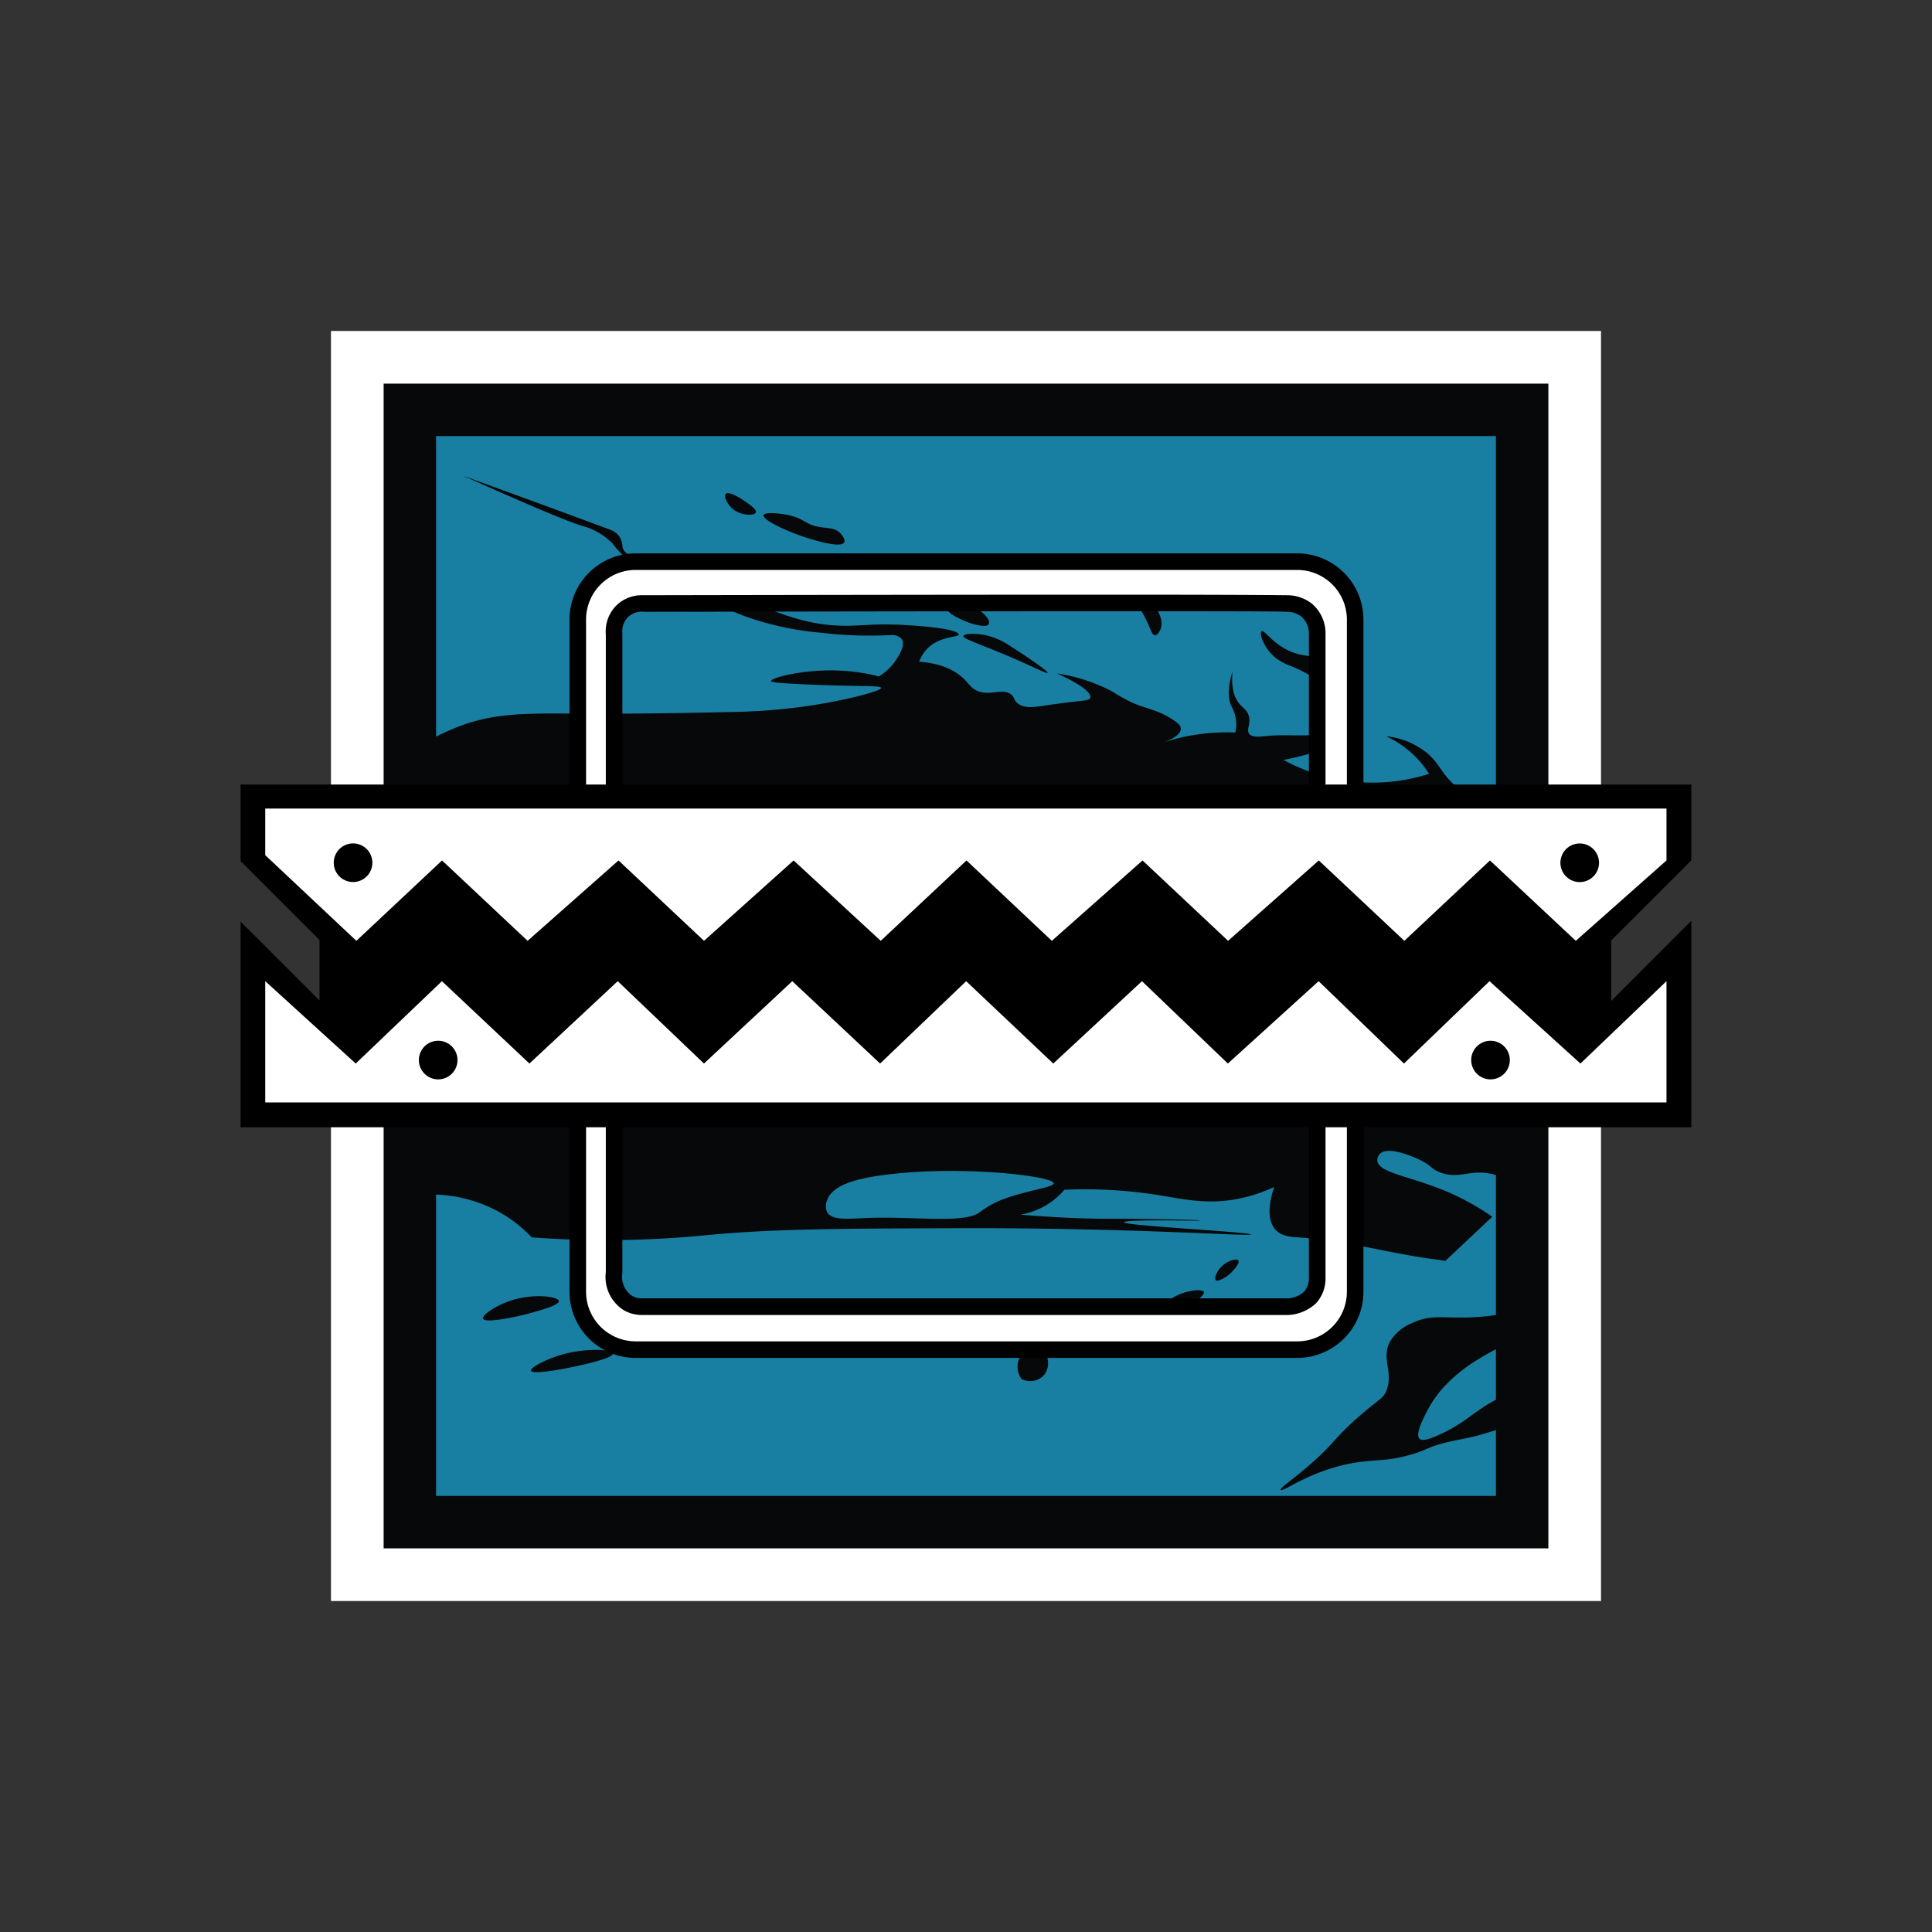 <svg xmlns="http://www.w3.org/2000/svg" viewBox="0 0 350 350">
    <rect x="0" y="0" width="350" height="350" fill="#333333" stroke="none"/>
    <defs>
        <clipPath id="a">
            <path fill="none" d="M79 79h192v192H79z"/>
        </clipPath>
    </defs>
    <path fill="#fff" d="M59.96 59.96h230.08v230.08H59.96z"/>
    <path fill="#060809" d="M69.5 69.5h211v211h-211z"/>
    <path fill="#187fa3" d="M79 79h192v192H79z"/>
    <path d="M258.92 228l2.92.42 8.5-8a46 46 0 0 0-8.5-4.67c-6.44-2.68-12.16-3.28-12.33-5.5a1.69 1.69 0 0 1 .42-1.17c1.42-1.59 6 .47 6.83.83 2.75 1.23 2.3 1.81 4.17 2.5 3.45 1.27 5.29-.61 9.25.25a12.07 12.07 0 0 1 4.67 2.17v-69.5l-3.33.42a15.51 15.51 0 0 1-8.19-3.69c-2.26-2.06-2.58-3.82-4.94-5.75a14.08 14.08 0 0 0-7.31-2.94 18.31 18.31 0 0 1 5.56 3.94 18 18 0 0 1 2.25 2.88 33.76 33.76 0 0 1-26.37-2.52 57.19 57.19 0 0 0 12.25-3.85 34.3 34.3 0 0 0-7.69-.62c-2.52.09-5.05-.12-7.56.13-1.3.13-2.73.32-3.25-.44s.4-1.77-.06-3.25c-.31-1-1-1.38-1.56-2-.87-.94-1.68-2.65-1.37-6-1 3.32-.72 5.2-.19 6.31a7.07 7.07 0 0 1 .88 3.19 6.18 6.18 0 0 1-.19 1.56 37 37 0 0 0-13.06 1.81c.23-.08 3.23-1.09 3.19-2.5 0-.53-.46-1-1.25-1.5-2.66-1.84-4.85-2.07-7.5-3.19a36.91 36.91 0 0 1-3.69-2.06 31.42 31.42 0 0 0-9.97-3.26c1.75.81 6.33 3 6 4.38-.17.69-1.41.42-7.81 1.38-2.29.34-4.2.69-5.44-.44-.64-.58-.39-.9-1-1.44-1.55-1.35-3.7.27-6.12-.69-1.26-.49-1.47-1.24-2.62-2.31-1.38-1.29-3.74-2.7-8-3a6.62 6.62 0 0 1 1.38-2.27c2.29-2.44 5.78-2.12 5.79-2.65s-2.1-1.24-8.75-1.67c-7.68-.5-9.13.32-13.83 0-5.17-.36-8.78-1.74-16-4.5-9.62-3.68-8.13-4.83-13.33-5.83-1.57-.3-8.65-1.53-9-3.87a3.57 3.57 0 0 0-.5-1.79 3.41 3.41 0 0 0-1.64-1.3c-1.55-.6-12.17-4.52-26.79-9.83 10.44 4.65 18 7.92 21.42 9.05a12.08 12.08 0 0 1 5.69 3.22 17.66 17.66 0 0 0 1.88 2.13 9.93 9.93 0 0 0 4.63 2.13c5.1 1.08 8.68 5.66 17.65 9a55 55 0 0 0 13.58 2.92 75 75 0 0 0 12.92.42 2.24 2.24 0 0 1 1.75.75c.73 1.09-.51 3-1.08 3.83a9.58 9.58 0 0 1-3.08 2.92 34.48 34.48 0 0 0-7.67-1.08c-6.06-.17-11.89 1.3-11.83 1.92 0 .16.44.33 5.75.58 10 .47 14.1.15 14.17.67s-5.84 2.07-11.58 3a105.53 105.53 0 0 1-14.5 1.33c-16.91.41-27.33.33-27.33.33-11.38-.08-17.32-.27-24.75 3a39 39 0 0 0-5.46 2.88l-.33 81.33A25.83 25.83 0 0 1 90 219.33a24.89 24.89 0 0 1 6.33 4.83c3.9.29 9.87.6 17.17.46s12.83-.7 14.63-.87c11.7-1.13 24-1.18 45-1.25 32.23-.11 53.47 1.55 53.5 1.13s-23-1.59-23-2.19 13.73-.22 13.73-.34-6.9-.25-13.84-.31h-4c-3.55-.05-8.54-.22-14.7-.75a13.25 13.25 0 0 0 8-4.5 84 84 0 0 1 16.17.83c5.13.78 9.37 1.93 15.17.83a28 28 0 0 0 6.67-2.17c-.62 1.85-1.64 5.68.25 7.75 1.13 1.24 2.78 1.29 4.58 1.42 7.84.52 15.48 2.7 23.26 3.8zm-76.85-10.87a16.82 16.82 0 0 0-3.06 1.44 16.34 16.34 0 0 0-1.56 1.06c-2.71 2.05-11.62.74-19.75 1-3.82.12-7 .57-7.87-1.06a2.71 2.71 0 0 1 0-2.12c1-2.87 5.54-3.88 9.25-4.44 13.9-2.08 31.9 0 31.81 1.38-.06.69-4.55 1.21-8.83 2.74zM133.06 92.44c1.48 1 3.65 1 3.88.38s-2-2-2.44-2.31-2.53-1.55-3-1.06.31 2.1 1.56 2.99zm12.38 4.75c.86.29 6.85 2.3 7.5 1.06.25-.48-.36-1.32-.81-1.75-.94-.88-2-.76-3.47-1-2.84-.42-2.81-1.54-5.87-2.19-1.74-.37-4.3-.54-4.47 0-.24.84 3.96 2.82 7.12 3.88z" fill="#060809"/>
    <path d="M174.29 112.29c1.72.81 4.43 1.52 4.83.79s-1-2.29-2.58-3c-2-1-4.67-.49-4.83.25s1.99 1.67 2.58 1.96zm.25 2.92c-.1.47 2.06 1.14 6.42 2.94 6.25 2.57 8.66 4 8.83 3.73s-4.47-3.39-6.67-4.77a12.72 12.72 0 0 0-4.67-2.06c-1.71-.34-3.81-.29-3.91.16zm56.71 4.1a12 12 0 0 0 3 1.5c4.54 2 6 3.8 6.56 3.31s-.14-3.12-1.94-4.5c-1.28-1-2.17-.64-4.12-1.25-4-1.26-5.66-4.4-6.19-4s.44 3.18 2.69 4.94zm-22-4.22c.48 0 .84-.76.92-.93.68-1.46-.09-3.56-1.51-4.64-1-.78-2.51-1.13-2.82-.7s.49 1 1.51 2.89c1.11 2.11 1.28 3.38 1.9 3.38zm62.25 138.24c-4.15 2-5.8 4.34-10.75 6.58-2.54 1.15-3.26 1.06-3.58.75-.78-.76.46-3.25 1.17-4.67a21 21 0 0 1 3.17-4.67 28.89 28.89 0 0 1 6.58-5.25c3-1.87 3.87-1.84 5-3.25a8.89 8.89 0 0 0 1.75-5.33 43.42 43.42 0 0 1-6.92 1.08c-6 .44-8.41-.64-12 1.08a8.15 8.15 0 0 0-4.17 3.5c-1.53 3.07.71 5.46-.58 8.75-.58 1.47-1.19 1.41-4.83 4.58-4.9 4.26-4.62 5.09-9.5 9.25-3.14 2.68-5 3.85-4.83 4.17.33.58 5.92-4 14.58-5.08 3.07-.4 5-.17 8.83-1.25 3.1-.87 2.91-1.31 6.25-2.17 3-.77 4.71-.82 8.25-2a10.1 10.1 0 0 0 3.33-1.5c2.25-1.83 2.66-4.79 2.75-6.25a24.28 24.28 0 0 0-4.5 1.68zm-50-24.08c-1 .88-1.61 2.32-1.25 2.67s1.84-.47 2.75-1.33c.7-.66 1.63-1.85 1.33-2.25s-1.82.01-2.83.91zm-10.75 7.25a7.35 7.35 0 0 0-1.17 1.75 11.05 11.05 0 0 0 4.58-1c1.92-.89 4.2-2.64 3.92-3.25s-4.8-.31-7.33 2.5zm-22 8.08c-1.34-.81-3.59.21-4.25 1.92a3.76 3.76 0 0 0 .58 3.33 3.43 3.43 0 0 0 3.92-.58c1.3-1.36 1.08-3.86-.25-4.67zm-87.5-8.89c-.1-.82-4.74-1.46-8.94 0-2.49.86-5 2.53-4.81 3.19.29.85 5.2-.14 7.63-.75 1.42-.37 6.23-1.59 6.12-2.44zm.63 9.69c-2.9.81-5.85 2.37-5.69 2.94.21.73 5.46-.23 7.63-.69.82-.17 7.29-1.54 7.19-2.37s-4.72-1.11-9.13.12z" fill="#060809"/>
    <path d="M115.17 244.5a10.51 10.51 0 0 1-10.5-10.5V112.25a10.51 10.51 0 0 1 10.5-10.5H235a10.51 10.51 0 0 1 10.5 10.5V234a10.51 10.51 0 0 1-10.5 10.5zm-3.92-14a5.61 5.61 0 0 0 2.53 5.54 4.94 4.94 0 0 0 2.48.65h117.15a6.4 6.4 0 0 0 3.93-1.68 5.15 5.15 0 0 0 1.28-3.48V114.66a5.48 5.48 0 0 0-2-4.17 5.8 5.8 0 0 0-3.16-1.15c-1.19-.08-12-.11-33.18-.11-32.48 0-78 .09-83.54.1a4.61 4.61 0 0 0-.49 0 5.08 5.08 0 0 0-3.59 1.45 5.14 5.14 0 0 0-1.44 4.08z" fill="#fff"/>
    <path d="M235 103.25a9 9 0 0 1 9 9V234a9 9 0 0 1-9 9H115.17a9 9 0 0 1-9-9V112.25a9 9 0 0 1 9-9H235m-118.16 4.58h-.56a6.54 6.54 0 0 0-4.65 1.89 6.64 6.64 0 0 0-1.88 5.22v115.52a7.09 7.09 0 0 0 3.28 6.91 6.45 6.45 0 0 0 3.23.85h117.18a7.88 7.88 0 0 0 5-2.15 6.6 6.6 0 0 0 1.69-4.46V114.64a7 7 0 0 0-2.52-5.32 7.31 7.31 0 0 0-4-1.48c-.78 0-5.07-.11-33.26-.11-32.55 0-77.66.09-83.49.1M235 100.25H115.17a12 12 0 0 0-12 12V234a12 12 0 0 0 12 12H235a12 12 0 0 0 12-12V112.25a12 12 0 0 0-12-12zm-118.31 10.58c5 0 50.91-.1 83.64-.1 17.85 0 31.78 0 33.07.11a4.31 4.31 0 0 1 2.31.82 4 4 0 0 1 1.41 3V231.5a3.63 3.63 0 0 1-.87 2.5 4.92 4.92 0 0 1-2.81 1.21H116.26a3.43 3.43 0 0 1-1.73-.44 4.14 4.14 0 0 1-1.78-4.16V114.75a3.63 3.63 0 0 1 1-2.94 3.57 3.57 0 0 1 2.53-1 3.07 3.07 0 0 1 .41 0z"/>
    <path d="M291.88 181.34v-10.96l14.52-14.52v-13.73H43.58v13.86l14.3 14.3v10.96l-14.3-14.3v37.26H306.4v-37.4l-14.52 14.53z"/>
    <path fill="#fff" d="M269.84 177.75l-15.5 14.92-15.46-14.92-16.44 14.92-15.56-14.92-16.07 14.92-15.78-14.92-15.59 14.92-15.91-14.92-16 14.92-15.62-14.92-16 14.92-15.85-14.92-15.62 14.92-16.39-14.92v21.96H301.9v-21.96l-15.59 14.92-16.47-14.92zM48.05 146.48v8.44l16.51 15.52 15.52-14.56 15.5 14.56 16.47-14.56 15.49 14.56 16.23-14.56 15.78 14.56 15.54-14.56 15.46 14.56 16.43-14.56 15.5 14.56 16.43-14.56 15.5 14.56 15.51-14.56 15.55 14.56 16.43-14.56v-9.4H48.05z"/>
    <circle cx="63.96" cy="156.29" r="3.5"/>
    <circle cx="79.38" cy="192.04" r="3.5"/>
    <circle cx="270.02" cy="192.04" r="3.5"/>
    <circle cx="286.18" cy="156.3" r="3.5"/>
</svg>
